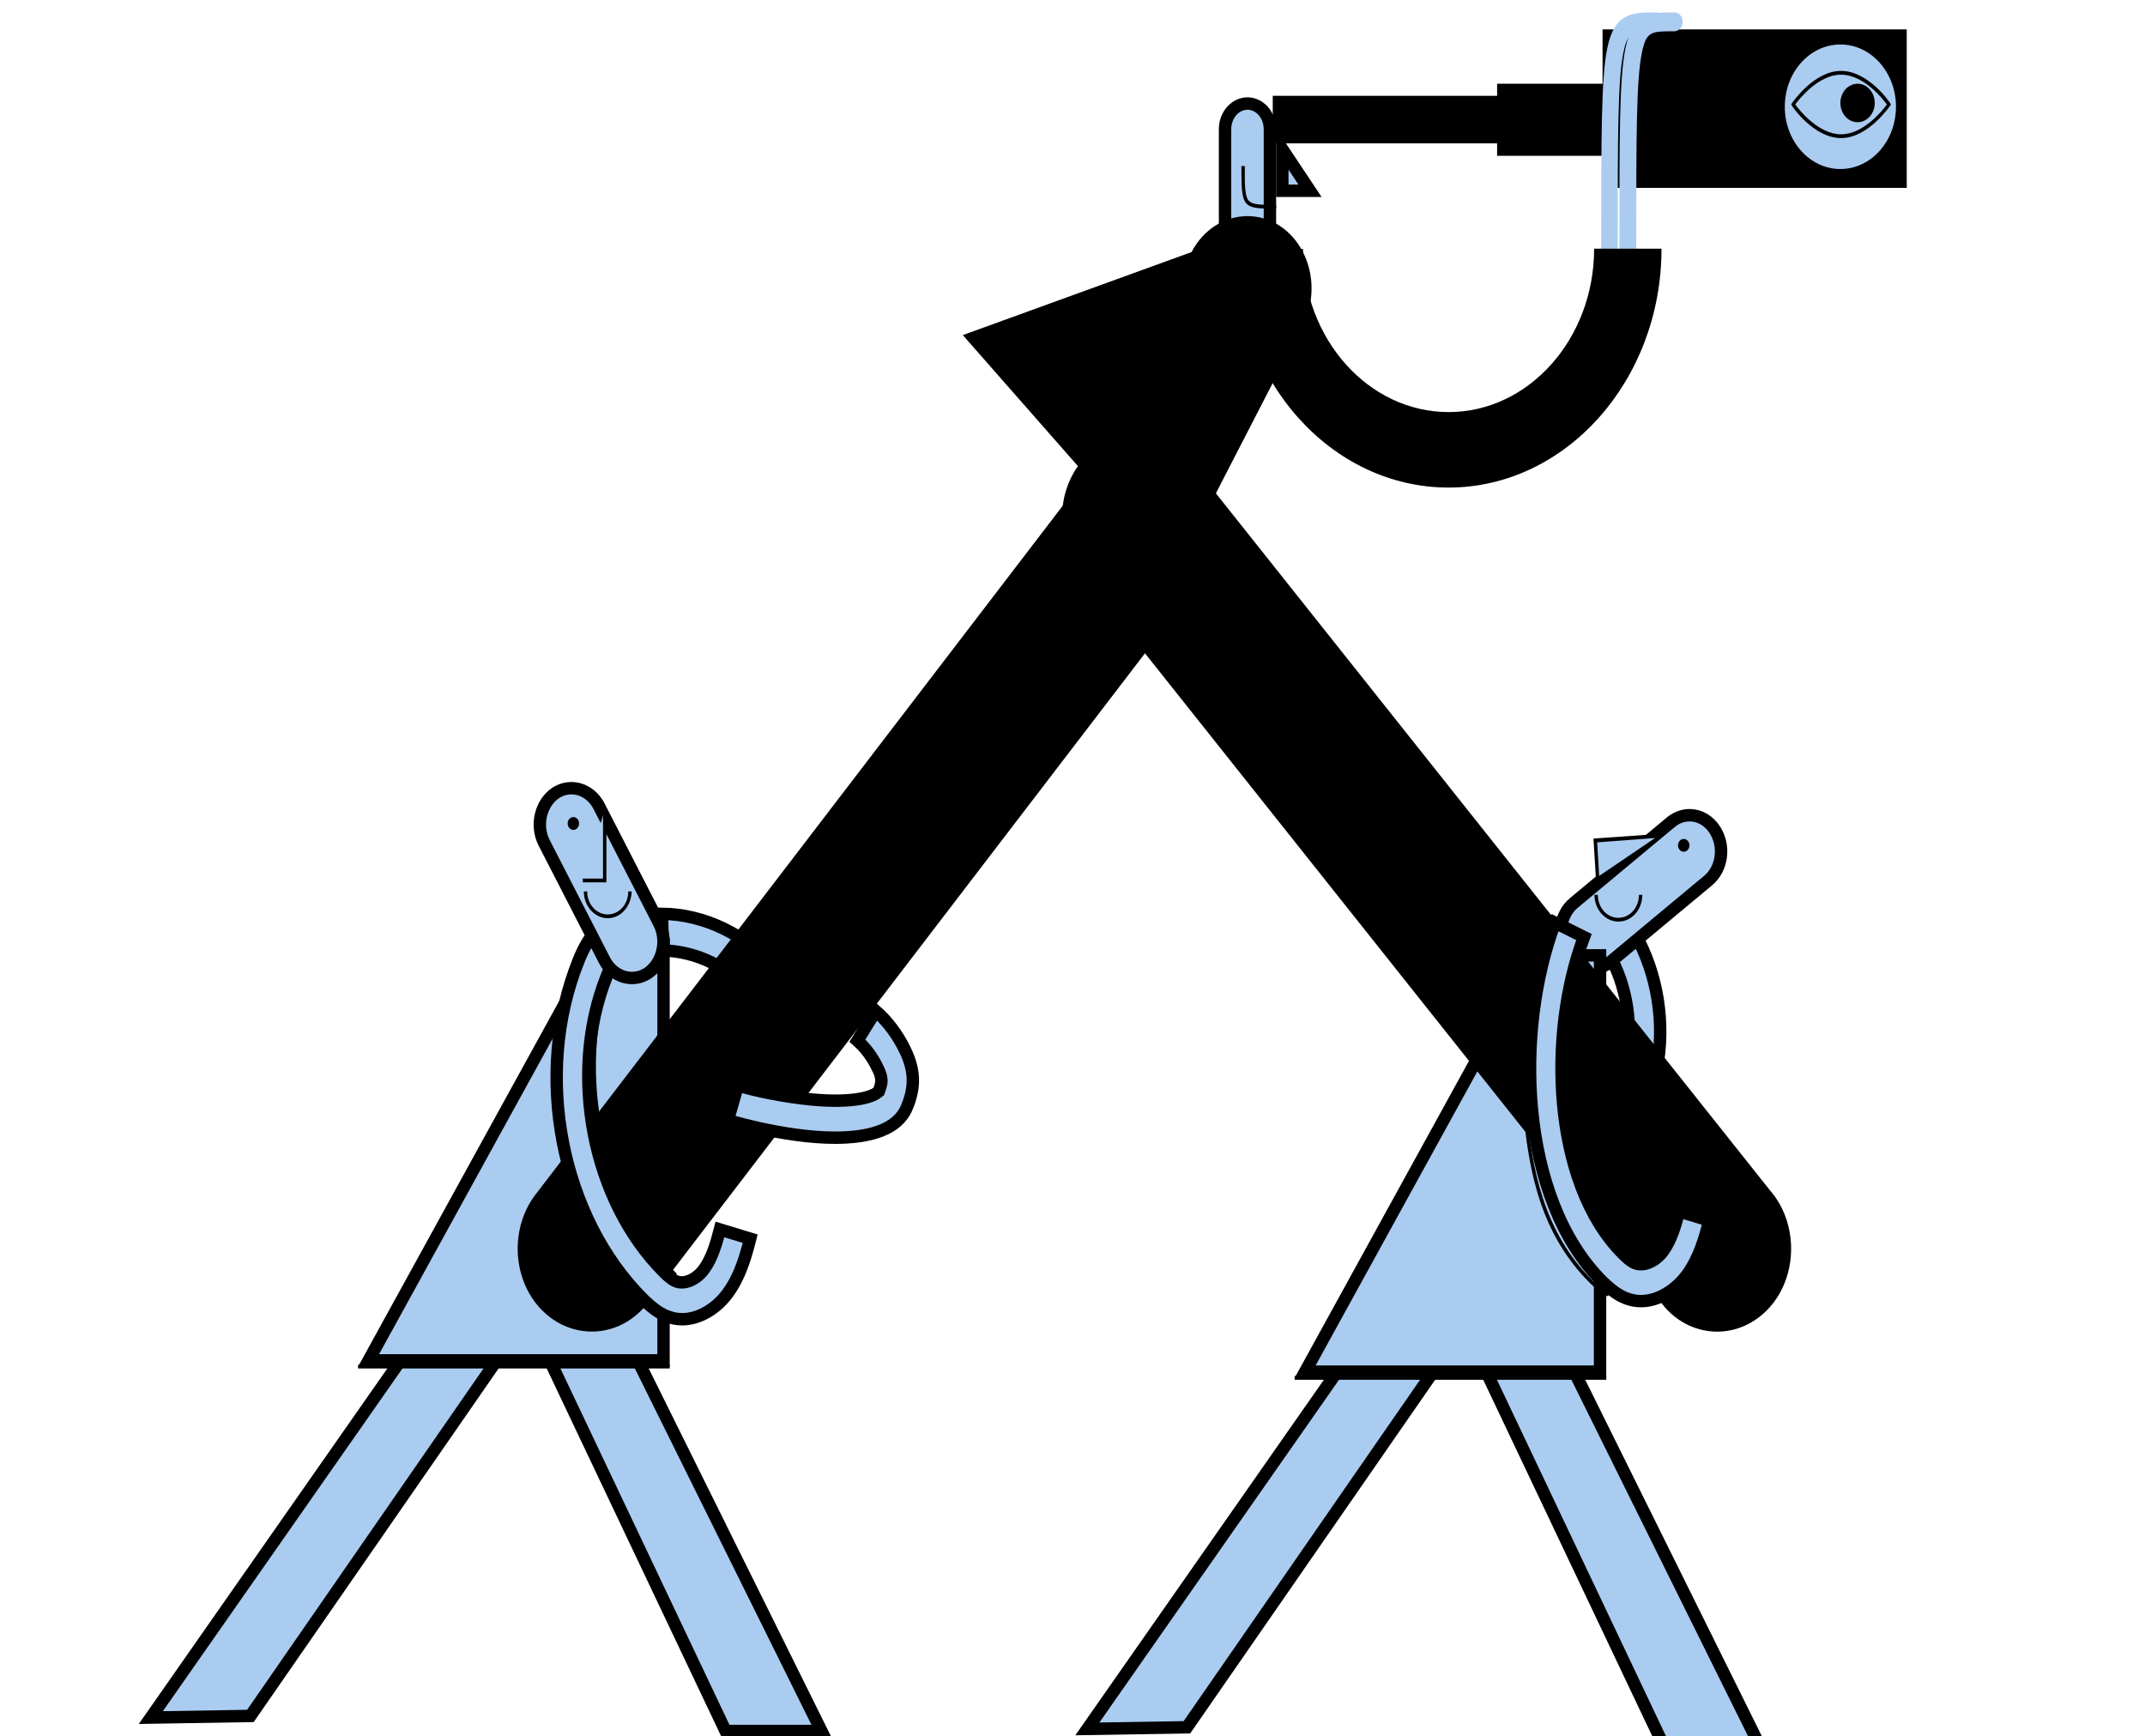 <svg width="173" height="140" viewBox="0 0 173 140" fill="none" xmlns="http://www.w3.org/2000/svg">
<g clip-path="url(#clip0_845_33964)">
<path d="M131.832 75.246C133.69 78.474 134.349 82.563 133.596 86.302L133.595 86.307C133.325 87.718 132.867 88.913 132.248 89.868L130.285 87.98C130.673 87.352 130.941 86.547 131.126 85.616C131.718 82.664 131.212 79.454 129.742 76.902L131.832 75.246Z" fill="#AACCF1" stroke="black"/>
<path d="M126.934 72.815L126.935 72.814L134.759 66.302C134.759 66.302 134.76 66.302 134.76 66.302C135.878 65.375 137.44 65.608 138.289 66.893C139.162 68.215 138.911 70.058 137.762 71.01L137.761 71.011L129.936 77.524L129.936 77.524L129.933 77.526C128.844 78.448 127.258 78.22 126.407 76.933C125.533 75.61 125.785 73.768 126.934 72.815Z" fill="#AACCF1" stroke="black"/>
<path d="M121.238 99.046L121.243 99.058L121.249 99.07L141.785 140.5H134.049L115.822 102.081C115.076 100.345 115.751 98.266 117.235 97.461C118.683 96.675 120.497 97.333 121.238 99.046Z" fill="#AACCF1" stroke="black"/>
<path d="M119.584 104.849L119.579 104.856L119.574 104.864L95.729 139.288L87.699 139.419L115.012 100.357C116.06 98.926 117.937 98.753 119.208 99.944C120.51 101.163 120.688 103.372 119.584 104.849Z" fill="#AACCF1" stroke="black"/>
<path d="M129.049 110.613H105.262L123.731 77.04H129.049V110.613Z" fill="#AACCF1" stroke="black"/>
<path d="M60.722 80.197C58.845 78.007 56.177 76.709 53.469 76.646L53.388 73.686C56.785 73.73 60.172 75.343 62.519 78.111L62.519 78.111C63.444 79.199 64.091 80.318 64.458 81.448L62.004 82.239C61.748 81.553 61.32 80.868 60.722 80.197Z" fill="#AACCF1" stroke="black"/>
<path d="M100.613 23.326C99.664 23.326 98.803 22.448 98.803 21.239V10.435C98.803 9.226 99.664 8.348 100.613 8.348C101.562 8.348 102.422 9.226 102.422 10.435V21.239C102.422 22.448 101.562 23.326 100.613 23.326Z" fill="#AACCF1" stroke="black"/>
<path d="M103.422 12.027L105.656 15.383H103.422V12.027Z" fill="#AACCF1" stroke="black"/>
<path d="M45.704 98.133L45.709 98.145L45.715 98.156L66.251 139.586H58.516L40.288 101.167C39.542 99.431 40.217 97.353 41.701 96.548C43.15 95.762 44.963 96.42 45.704 98.133Z" fill="#AACCF1" stroke="black"/>
<path d="M44.05 103.936L44.045 103.943L44.04 103.95L20.195 138.374L12.165 138.506L39.478 99.443C40.526 98.012 42.403 97.839 43.675 99.03C44.976 100.249 45.154 102.458 44.05 103.936Z" fill="#AACCF1" stroke="black"/>
<path d="M53.515 109.7H29.728L48.197 76.126H53.515V109.7Z" fill="#AACCF1" stroke="black"/>
<path d="M103.194 18.196C100.721 16.613 97.542 17.557 96.102 20.327L77.653 27.022L94.662 46.379L105.096 26.14C106.509 23.37 105.666 19.809 103.194 18.196Z" fill="black"/>
<path d="M142.727 105.422C140.39 108.039 136.586 108.039 134.277 105.422L87.407 46.47C85.071 43.852 85.071 39.592 87.407 37.005C89.744 34.387 93.548 34.387 95.858 37.005L142.727 95.957C145.036 98.574 145.036 102.835 142.727 105.422Z" fill="black"/>
<path d="M43.663 105.605C41.245 103.109 41.109 98.848 43.337 96.139L86.647 39.561C88.875 36.852 92.679 36.7 95.097 39.196C97.515 41.692 97.651 45.953 95.423 48.661L52.113 105.239C49.886 107.948 46.082 108.1 43.663 105.605Z" fill="black"/>
<path d="M46.654 77.487L46.654 77.486C47.059 76.473 47.666 75.228 48.714 74.524L49.704 77.319C49.64 77.389 49.577 77.47 49.514 77.561C49.335 77.82 49.142 78.193 48.931 78.729C45.791 86.605 47.78 96.832 53.552 102.58C53.692 102.72 53.848 102.871 54.007 103.001C54.158 103.125 54.343 103.257 54.542 103.332C54.958 103.495 55.419 103.389 55.786 103.207C56.169 103.016 56.538 102.701 56.815 102.301C57.436 101.43 57.778 100.253 58.065 99.144L60.505 99.888C60.144 101.314 59.69 102.9 58.744 104.217L58.742 104.221C57.881 105.44 56.468 106.383 55.02 106.383C54.598 106.383 54.175 106.305 53.719 106.117C53.022 105.821 52.454 105.33 51.918 104.82C45.224 98.181 42.976 86.652 46.654 77.487Z" fill="#AACCF1" stroke="black"/>
<path d="M54.368 102.957C48.038 96.687 45.945 85.822 49.396 77.178C49.776 76.235 50.32 75.078 51.325 74.652L51.434 74.926C50.537 75.322 50.021 76.418 49.668 77.3C48.038 81.409 47.63 86.218 48.526 90.874C49.423 95.531 51.57 99.731 54.586 102.713L54.368 102.957Z" fill="black"/>
<path d="M58.706 90.33L59.513 87.529C60.912 87.966 63.257 88.446 65.459 88.663L65.459 88.663L65.463 88.664C67.15 88.819 68.354 88.766 69.188 88.637C70.001 88.511 70.516 88.303 70.769 88.097L70.877 88.009L70.924 87.877C71.037 87.561 71.089 87.342 71.089 87.161C71.089 86.95 71.038 86.599 70.764 86.084C70.366 85.252 69.818 84.509 69.152 83.918L70.632 81.52C71.596 82.368 72.402 83.45 72.992 84.67L72.993 84.671C73.453 85.617 73.645 86.45 73.622 87.266C73.597 87.9 73.449 88.569 73.145 89.277L73.145 89.277L73.142 89.285C72.773 90.189 72.038 90.8 71.024 91.192C70.001 91.587 68.725 91.744 67.356 91.744C65.248 91.744 62.986 91.364 61.232 90.976C60.357 90.782 59.615 90.588 59.089 90.44C58.944 90.4 58.816 90.362 58.706 90.33Z" fill="#AACCF1" stroke="black"/>
<path d="M53.163 74.454C53.897 75.888 53.429 77.701 52.221 78.493C51.029 79.258 49.475 78.816 48.753 77.435C48.753 77.434 48.753 77.434 48.752 77.433L43.891 67.972C43.891 67.972 43.891 67.972 43.891 67.971C43.156 66.538 43.624 64.725 44.832 63.932C46.024 63.167 47.578 63.61 48.3 64.991C48.3 64.991 48.3 64.992 48.301 64.992L53.163 74.454C53.163 74.454 53.163 74.454 53.163 74.454Z" fill="#AACCF1" stroke="black"/>
<path d="M130.038 6.752H120.746V12.565H130.038V6.752Z" fill="black"/>
<path d="M121.045 7.726H102.65V11.561H121.045V7.726Z" fill="black"/>
<path d="M153.785 2.37H129.25V15.152H153.785V2.37Z" fill="black"/>
<path d="M48.771 65.339V71H47.005" fill="#AACCF1"/>
<path d="M48.907 71.152H47.005V70.848H48.635V65.339H48.907V71.152Z" fill="black"/>
<path d="M50.782 71.883C50.782 72.979 49.994 73.892 48.988 73.892C48.01 73.892 47.195 73.009 47.195 71.883" fill="#AACCF1"/>
<path d="M49.016 74.044C47.956 74.044 47.087 73.07 47.087 71.883H47.358C47.358 72.918 48.092 73.74 49.016 73.74C49.94 73.74 50.673 72.918 50.673 71.883H50.945C50.918 73.07 50.075 74.044 49.016 74.044Z" fill="black"/>
<path d="M132.321 72.156C132.321 73.252 131.533 74.165 130.527 74.165C129.522 74.165 128.734 73.282 128.734 72.156" fill="#AACCF1"/>
<path d="M130.527 74.317C129.468 74.317 128.598 73.343 128.598 72.156H128.87C128.87 73.191 129.603 74.013 130.527 74.013C131.451 74.013 132.185 73.191 132.185 72.156H132.456C132.456 73.343 131.614 74.317 130.527 74.317Z" fill="black"/>
<path d="M46.244 66.922C46.499 66.922 46.706 66.69 46.706 66.404C46.706 66.119 46.499 65.887 46.244 65.887C45.989 65.887 45.782 66.119 45.782 66.404C45.782 66.69 45.989 66.922 46.244 66.922Z" fill="black"/>
<path d="M135.798 68.687C136.053 68.687 136.26 68.456 136.26 68.17C136.26 67.884 136.053 67.652 135.798 67.652C135.543 67.652 135.336 67.884 135.336 68.17C135.336 68.456 135.543 68.687 135.798 68.687Z" fill="black"/>
<path d="M102.922 16.826C100.178 16.826 100.123 16.765 100.123 13.387H100.395C100.395 15 100.395 15.791 100.694 16.157C100.993 16.522 101.645 16.522 102.922 16.522V16.826Z" fill="black"/>
<path d="M148.432 13.63C150.908 13.63 152.915 11.382 152.915 8.608C152.915 5.835 150.908 3.587 148.432 3.587C145.956 3.587 143.949 5.835 143.949 8.608C143.949 11.382 145.956 13.63 148.432 13.63Z" fill="#AACCF1"/>
<path d="M149.818 9.857C150.584 9.857 151.204 9.162 151.204 8.304C151.204 7.447 150.584 6.752 149.818 6.752C149.053 6.752 148.433 7.447 148.433 8.304C148.433 9.162 149.053 9.857 149.818 9.857Z" fill="black"/>
<path d="M148.487 11.135C146.313 11.135 144.575 8.639 144.52 8.517L144.466 8.426L144.52 8.335C144.602 8.213 146.313 5.717 148.487 5.717C150.661 5.717 152.4 8.213 152.454 8.335L152.508 8.426L152.454 8.517C152.372 8.609 150.661 11.135 148.487 11.135ZM144.792 8.426C145.118 8.883 146.667 10.83 148.487 10.83C150.307 10.83 151.856 8.883 152.182 8.426C151.856 7.969 150.307 6.022 148.487 6.022C146.667 6.022 145.118 7.969 144.792 8.426Z" fill="black"/>
<path d="M132.348 104.922C131.926 104.922 131.502 104.844 131.047 104.656C130.35 104.359 129.782 103.869 129.246 103.359C125.883 100.016 124.07 94.905 123.557 89.465C123.063 84.233 123.779 78.762 125.415 74.401L127.75 75.566C126.275 79.486 125.657 84.352 126.062 88.943C126.482 93.693 128.006 98.232 130.907 101.118C131.047 101.259 131.203 101.41 131.362 101.54C131.513 101.664 131.698 101.796 131.897 101.871C132.313 102.033 132.774 101.928 133.141 101.745C133.524 101.555 133.893 101.24 134.17 100.839C134.791 99.968 135.133 98.792 135.419 97.683L137.86 98.426C137.498 99.852 137.045 101.437 136.099 102.755C135.209 103.98 133.795 104.922 132.348 104.922Z" fill="#AACCF1" stroke="black"/>
<path d="M129.685 104.539C129.114 104.296 128.652 103.87 128.245 103.474C124.224 99.487 123.273 94.374 122.838 89.413L123.11 89.383C123.544 94.283 124.495 99.335 128.435 103.261C128.815 103.626 129.25 104.052 129.794 104.265L129.685 104.539Z" fill="black"/>
<path d="M133.733 67.409L128.68 67.774L128.843 70.726" fill="#AACCF1"/>
<path d="M128.707 70.726L128.517 67.621L133.706 67.256L133.734 67.561L128.816 67.926L128.979 70.695L128.707 70.726Z" fill="black"/>
<path d="M129.549 110.96H104.416V111.266H129.549V110.96Z" fill="black"/>
<path d="M54.015 110.048H28.882V110.353H54.015V110.048Z" fill="black"/>
<path d="M129.821 20.813C129.44 20.813 129.142 20.478 129.142 20.052C129.142 10.861 129.142 6.235 129.631 3.891C130.201 1 131.696 1 133.543 1C133.924 1 134.222 1.335 134.222 1.761C134.222 2.187 133.924 2.522 133.543 2.522C131.668 2.522 131.288 2.522 130.935 4.226C130.473 6.417 130.473 10.983 130.473 20.052C130.5 20.478 130.201 20.813 129.821 20.813Z" fill="#AACCF1"/>
<path d="M131.288 20.813C130.908 20.813 130.609 20.478 130.609 20.052C130.609 10.861 130.609 6.235 131.098 3.891C131.696 1 133.163 1 135.038 1C135.418 1 135.717 1.335 135.717 1.761C135.717 2.187 135.391 2.522 135.038 2.522C133.163 2.522 132.782 2.522 132.429 4.226C131.967 6.417 131.967 10.983 131.967 20.052C131.967 20.478 131.668 20.813 131.288 20.813Z" fill="#AACCF1"/>
<path d="M116.833 39.317C107.351 39.317 99.661 30.674 99.661 20.082H105.095C105.095 27.326 110.367 33.23 116.833 33.23C123.3 33.23 128.571 27.326 128.571 20.052H134.005C134.005 30.674 126.288 39.317 116.833 39.317Z" fill="black"/>
</g>
<defs>
<clipPath id="clip0_845_33964">
<rect width="172" height="140" fill="white" transform="translate(0.5)"/>
</clipPath>
</defs>
</svg>
